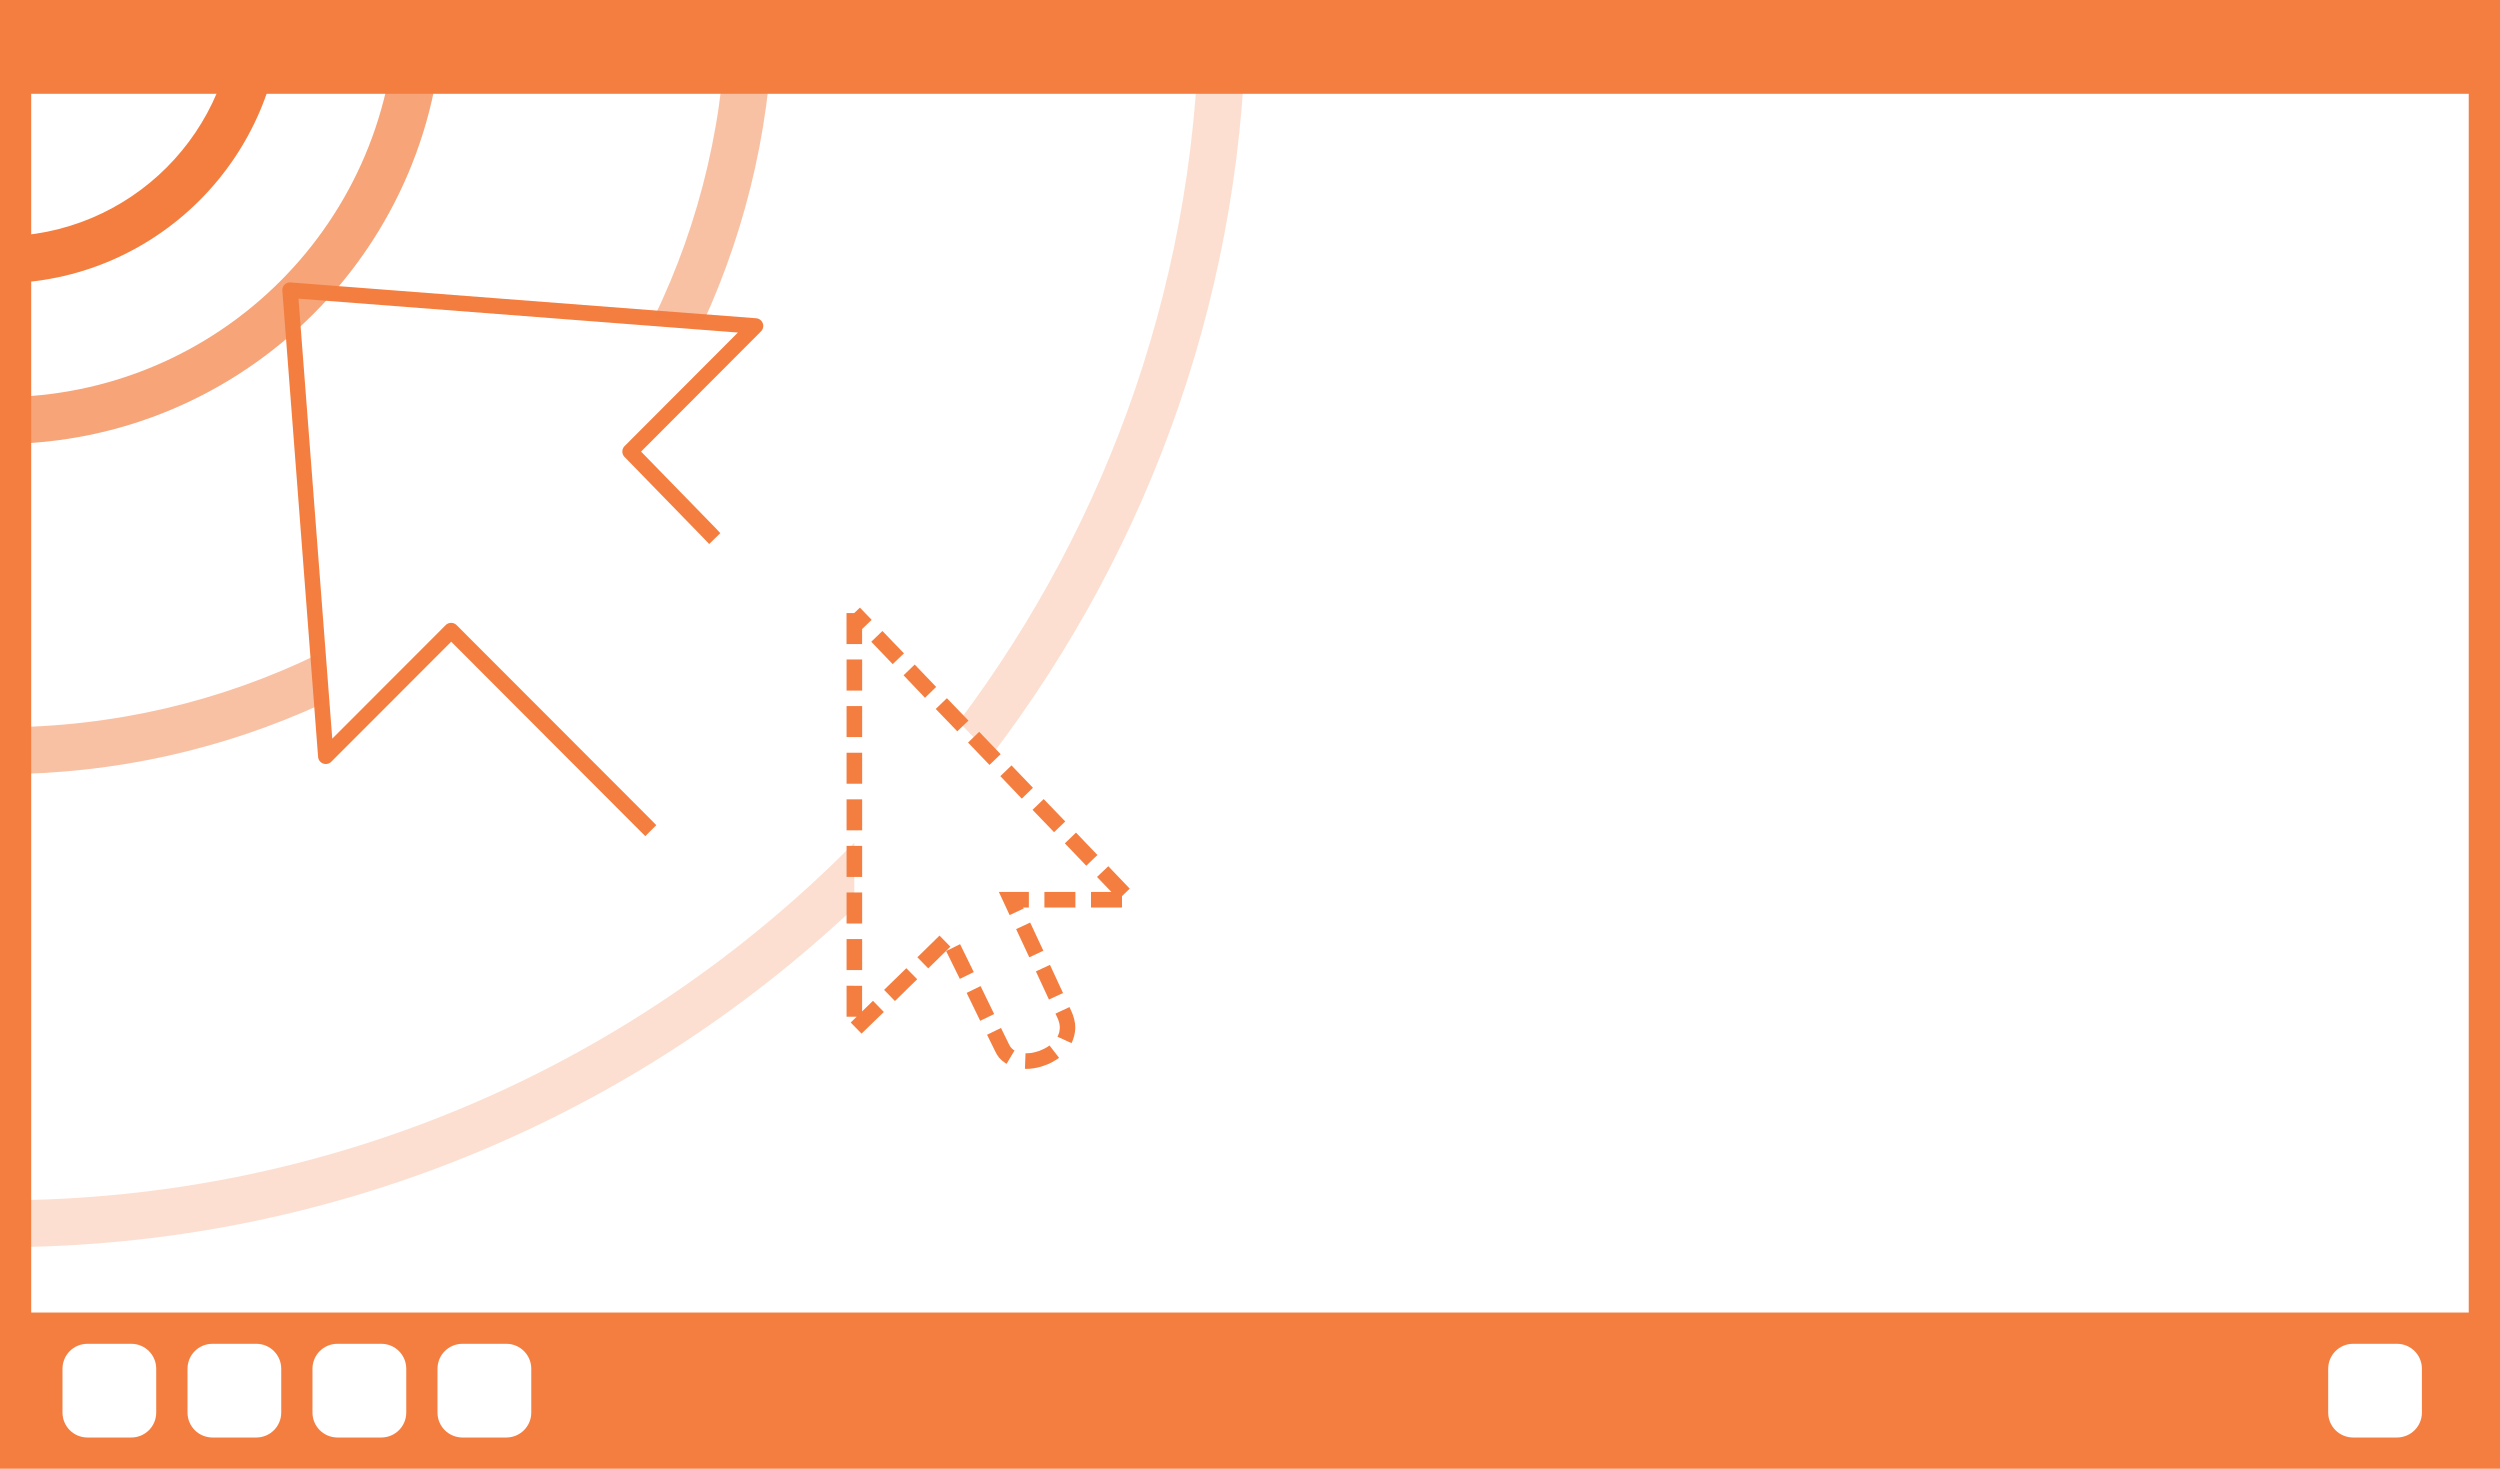 <?xml version="1.0" encoding="UTF-8" standalone="no"?>
<svg
   width="160"
   height="94"
   version="1.1"
   viewBox="0 0 42.333 24.871"
   id="svg27"
   sodipodi:docname="hot-corner-panel-bottom.svg"
   inkscape:version="1.1.1 (3bf5ae0d25, 2021-09-20)"
   xmlns:inkscape="http://www.inkscape.org/namespaces/inkscape"
   xmlns:sodipodi="http://sodipodi.sourceforge.net/DTD/sodipodi-0.dtd"
   xmlns="http://www.w3.org/2000/svg"
   xmlns:svg="http://www.w3.org/2000/svg">
  <sodipodi:namedview
     id="namedview29"
     pagecolor="#ffffff"
     bordercolor="#666666"
     borderopacity="1.0"
     inkscape:pageshadow="2"
     inkscape:pageopacity="0.0"
     inkscape:pagecheckerboard="0"
     showgrid="false"
     inkscape:zoom="2.8297872"
     inkscape:cx="79.864663"
     inkscape:cy="47.176692"
     inkscape:window-width="1298"
     inkscape:window-height="704"
     inkscape:window-x="68"
     inkscape:window-y="27"
     inkscape:window-maximized="1"
     inkscape:current-layer="svg27" />
  <defs
     id="defs5">
    <clipPath
       id="a">
      <path
         d="m316-4731h162v95h-162z"
         fill="#3584e4"
         style="paint-order:normal"
         id="path2" />
    </clipPath>
  </defs>
  <g
     transform="matrix(.265 0 0 .265 -83.608 1251.7)"
     clip-path="url(#a)"
     fill="#f37e40"
     stroke-width="1"
     id="g15" />
  <g
     stroke-dashoffset=".95"
     stroke-linecap="square"
     stroke-linejoin="round"
     id="g19">
    <path
       d="m4.922 4.783a0.131 0.131 0 0 0-0.141 0.141l0.605 7.891a0.131 0.131 0 0 0 0.225 0.082l2.029-2.031 3.193 3.199 0.094 0.094 0.186-0.186-0.092-0.094-3.289-3.293a0.131 0.131 0 0 0-0.186 0l-1.92 1.922-0.572-7.451 7.441 0.574-1.918 1.922a0.131 0.131 0 0 0-2e-3 0.184l1.342 1.379 0.092 0.096 0.188-0.184-0.09-0.096-1.252-1.285 2.029-2.033a0.131 0.131 0 0 0-0.082-0.225z"
       color="#000000"
       fill="#f37e40"
       style="-inkscape-stroke:none"
       id="path17" />
  </g>
  <g
     stroke-dasharray="0.526, 0.263"
     stroke-miterlimit="10"
     id="g23">
    <path
       d="m14.561 10.289-0.096 0.092h-0.131v0.525h0.264v-0.254l0.162-0.156zm0.381 0.396-0.189 0.182 0.363 0.379 0.191-0.182zm-0.607 0.482v0.527h0.264v-0.527zm1.154 0.086-0.189 0.182 0.363 0.381 0.189-0.184zm0.545 0.57-0.189 0.182 0.365 0.379 0.189-0.182zm-1.699 0.133v0.525h0.264v-0.525zm2.246 0.436-0.189 0.182 0.363 0.379 0.189-0.182zm-2.246 0.354v0.525h0.264v-0.525zm2.793 0.215-0.189 0.182 0.363 0.381 0.189-0.184zm0.545 0.57-0.189 0.182 0.365 0.379 0.189-0.182zm-3.338 0.004v0.525h0.264v-0.525zm3.885 0.564-0.189 0.182 0.363 0.379 0.189-0.182zm-3.885 0.225v0.525h0.264v-0.525zm4.432 0.344-0.191 0.182 0.244 0.254h-0.346v0.264h0.525v-0.193l0.131-0.127zm-1.853 0.436 0.182 0.391 0.238-0.111-0.008-0.016h0.096v-0.264zm0.771 0v0.264h0.525v-0.264zm-3.35 0.008v0.527h0.264v-0.527zm3.109 0.51-0.238 0.111 0.223 0.477 0.238-0.111zm-1.535 0.221-0.375 0.367 0.184 0.188 0.375-0.367zm-1.574 0.059v0.525h0.264v-0.525zm1.922 0.086-0.236 0.117 0.232 0.471 0.236-0.115zm1.522 0.35-0.238 0.111 0.221 0.477 0.238-0.111zm-2.432 0.057-0.377 0.367 0.184 0.189 0.377-0.369zm-1.012 0.297v0.525h0.17l-0.1 0.098 0.184 0.188 0.377-0.367-0.184-0.189-0.184 0.18v-0.434zm2.269 0.006-0.236 0.115 0.23 0.473 0.236-0.115zm1.506 0.355-0.238 0.111 0.027 0.057 0.023 0.053 0.014 0.047 0.008 0.043 2e-3 0.041-0.004 0.039-0.006 0.037-0.012 0.035-0.018 0.039 0.238 0.109 0.023-0.053 0.021-0.066 0.014-0.068 0.006-0.07-0.004-0.072-0.014-0.074-0.023-0.076-0.029-0.07zm-1.16 0.354-0.236 0.115 0.137 0.279 0.029 0.055 0.039 0.055 0.047 0.047 0.051 0.039 0.027 0.018 0.135-0.227-0.014-0.008-0.023-0.018-0.021-0.021-0.018-0.025-0.018-0.033zm0.822 0.297-0.004 2e-3 -0.037 0.025-0.041 0.023-0.043 0.02-0.045 0.02-0.045 0.014-0.045 0.012-0.047 0.01-0.045 0.004-0.045 2e-3h-0.01l-0.01 0.262 0.021 2e-3 0.062-2e-3 0.064-0.008 0.064-0.012 0.062-0.016 0.061-0.021 0.062-0.023 0.059-0.029 0.057-0.033 0.055-0.035 0.01-0.01z"
       color="#000000"
       display="block"
       fill="#f37e40"
       style="-inkscape-stroke:none;fill:#f37e40;fill-opacity:1"
       id="path21" />
  </g>
  <path
     id="circle13"
     style="color:#000000;display:inline;opacity:0.249;fill:#f37e40;stroke-width:0.265;-inkscape-stroke:none;fill-opacity:1"
     d="m 20.308,0 c 4e-6,0.005 5.29e-4,0.011 5.29e-4,0.016 0,4.582 -1.517,8.808 -4.075,12.206 l 0.552,0.575 c 2.706,-3.548 4.317,-7.976 4.317,-12.781 0,-0.005 -5.13e-4,-0.011 -5.17e-4,-0.016 z m -5.842,14.27 C 10.783,18.007 5.664,20.325 -3.0851064e-4,20.326 v 0.794 C 5.599,21.119 10.687,18.931 14.466,15.369 Z" />
  <path
     id="circle15"
     style="color:#000000;display:inline;opacity:0.474;fill:#f37e40;stroke-width:0.265;-inkscape-stroke:none;fill-opacity:1"
     d="m 12.3,0 c 7e-6,0.005 5.29e-4,0.011 5.29e-4,0.016 0,1.927 -0.443,3.749 -1.231,5.372 l 0.841,0.065 C 12.668,3.796 13.094,1.956 13.094,0.016 13.094,0.011 13.094,0.005 13.094,0 Z M 5.385,11.078 c -1.626,0.792 -3.453,1.238 -5.385,1.238 v 0.794 C 1.945,13.11 3.79,12.682 5.45,11.92 Z" />
  <path
     id="circle17"
     style="color:#000000;display:inline;opacity:0.705;fill:#f37e40;stroke-width:0.265;-inkscape-stroke:none;fill-opacity:1"
     d="m 6.708,0 c 1.2e-5,0.005 5.29e-4,0.011 5.29e-4,0.016 -1.3e-5,3.71 -2.999,6.709 -6.709,6.71 V 7.519 C 4.139,7.519 7.503,4.155 7.503,0.016 c 0,-0.005 -5.03e-4,-0.011 -5.3e-4,-0.016 z" />
  <path
     id="circle19"
     style="color:#000000;display:inline;fill:#f37e40;stroke-width:0.265;-inkscape-stroke:none;fill-opacity:1"
     d="m 3.986,0 c 2.1e-5,0.005 5.29e-4,0.011 5.29e-4,0.016 -1.2e-5,2.206 -1.78,3.987 -3.986,3.987 V 4.797 C 2.635,4.796 4.78,2.651 4.78,0.016 c 0,-0.005 -4.99e-4,-0.011 -5.17e-4,-0.016 z" />
  <path
     d="m -3.0851064e-4,2.49e-5 v 1.588 20.638 2.117 0.529 0.001 H 42.334 V 0 H 2.646 -3.0851064e-4 Z M 0.529,1.588 h 0.423 0.741 0.952 39.159 V 22.226 H 41.803 38.1 37.834 19.843 19.579 1.058 0.528 V 1.588 Z M 1.481,22.755 h 0.741 c 0.235,0 0.423,0.189 0.423,0.423 v 0.741 c 0,0.235 -0.189,0.423 -0.423,0.423 h -0.741 c -0.235,0 -0.423,-0.189 -0.423,-0.423 v -0.741 c 0,-0.235 0.189,-0.423 0.423,-0.423 z m 2.117,0 h 0.741 c 0.235,0 0.423,0.189 0.423,0.423 v 0.741 c 0,0.233 -0.186,0.42 -0.418,0.423 h -0.751 c -0.232,-0.003 -0.418,-0.19 -0.418,-0.423 v -0.741 c 0,-0.235 0.189,-0.423 0.423,-0.423 z m 2.117,0 h 0.741 c 0.235,0 0.423,0.189 0.423,0.423 v 0.741 c 0,0.233 -0.186,0.42 -0.418,0.423 H 5.71 C 5.477,24.339 5.291,24.152 5.291,23.919 v -0.741 c 0,-0.235 0.189,-0.423 0.423,-0.423 z m 2.117,0 h 0.741 c 0.235,0 0.423,0.189 0.423,0.423 v 0.741 c 0,0.233 -0.186,0.42 -0.418,0.423 H 7.826 C 7.594,24.339 7.408,24.152 7.408,23.919 v -0.741 c 0,-0.235 0.189,-0.423 0.423,-0.423 z m 32.015,0 h 0.741 c 0.235,0 0.423,0.189 0.423,0.423 v 0.741 c 0,0.233 -0.186,0.42 -0.418,0.423 H 39.842 c -0.232,-0.003 -0.418,-0.19 -0.418,-0.423 v -0.741 c 0,-0.235 0.189,-0.423 0.423,-0.423 z"
     fill="#f37e40"
     id="path2-3"
     style="stroke-width:0.265" />
</svg>
